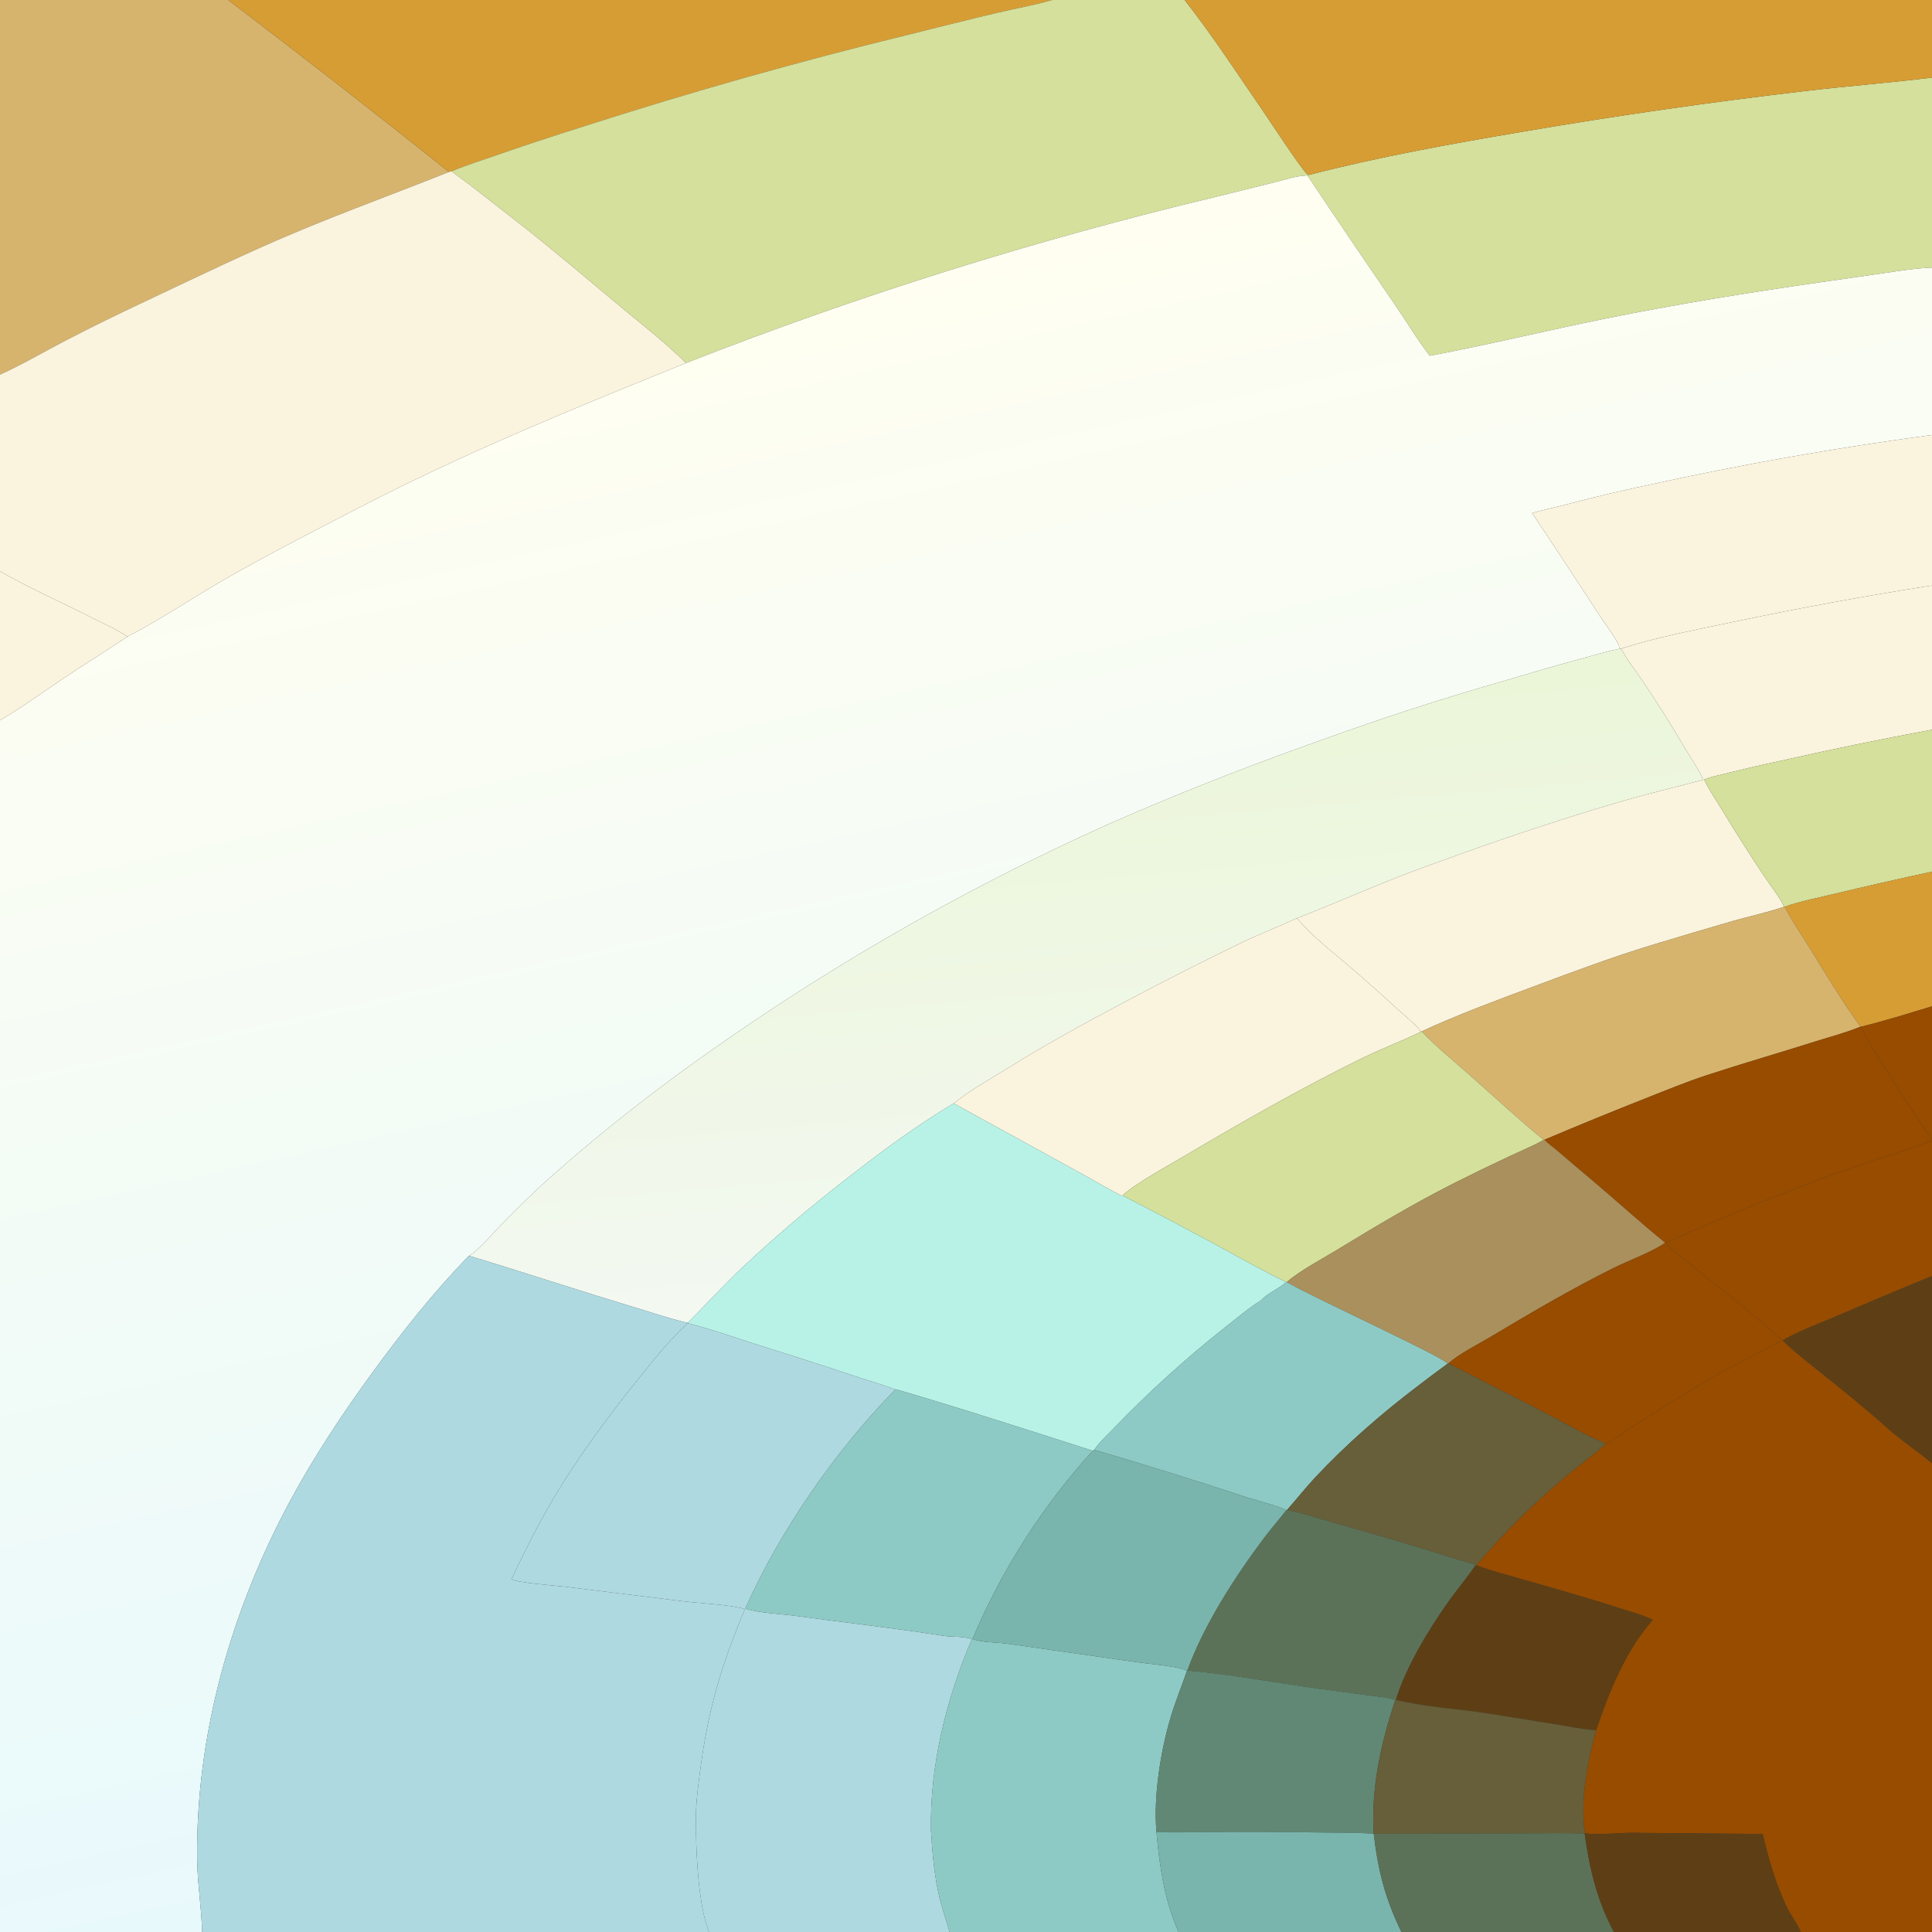 <?xml version="1.0" encoding="utf-8" ?>
<svg xmlns="http://www.w3.org/2000/svg" xmlns:xlink="http://www.w3.org/1999/xlink" width="1024" height="1024">
	<rect width="100%" height="100%" fill="#333333" stroke="none"/>
	<path fill="#D6B46E" d="M0 0L120.983 0C160.324 29.926 199.317 60.308 237.954 91.138C210.54 102.103 182.82 112.149 155.592 123.603C130.825 134.021 106.532 145.763 82.228 157.215C66.557 164.599 50.74 172.172 35.378 180.17C23.685 186.257 11.978 193.113 0 198.567L0 0Z"/>
	<path fill="#D69D35" d="M120.983 0L557.654 0C548.178 2.784 538.372 4.46 528.761 6.724C513.119 10.41 497.532 14.384 481.934 18.258C423.696 32.458 365.989 48.757 308.927 67.121C293.145 72.076 277.439 77.272 261.815 82.704C254.344 85.296 246.649 87.715 239.364 90.777L237.954 91.138C199.317 60.308 160.324 29.926 120.983 0Z"/>
	<path fill="#D4E09B" d="M557.654 0L627.879 0C642.714 18.812 655.941 39.269 669.545 59.007C673.617 64.915 690.374 90.69 693.358 92.794C730.26 83.247 767.987 76.447 805.547 70.053C855.807 61.437 906.287 54.158 956.934 48.226C979.259 45.601 1001.69 43.854 1024 41.121L1024 141.853C1015.32 142.15 1006.73 143.568 998.143 144.812L965.207 149.559C926.647 155.074 888.5 161.253 850.315 168.978C819.434 175.226 788.729 182.782 757.779 188.571C751.063 179.888 745.261 170.062 739.01 161.004C723.525 138.426 708.174 115.756 692.959 92.994C687.087 93.151 680.559 95.371 674.858 96.785L644.844 104.235C549.156 127.06 455.174 156.523 363.581 192.411C352.877 181.788 340.612 172.293 329.014 162.651C312.122 148.609 295.373 134.312 278.144 120.692L249.112 98.056C245.898 95.572 242.508 93.347 239.364 90.777C246.649 87.715 254.344 85.296 261.815 82.704C277.439 77.272 293.145 72.076 308.927 67.121C365.989 48.757 423.696 32.458 481.934 18.258C497.532 14.384 513.119 10.41 528.761 6.724C538.372 4.46 548.178 2.784 557.654 0Z"/>
	<path fill="#D69D35" d="M627.879 0L1024 0L1024 41.121C1001.69 43.854 979.259 45.601 956.934 48.226C906.287 54.158 855.807 61.437 805.547 70.053C767.987 76.447 730.26 83.247 693.358 92.794C690.374 90.69 673.617 64.915 669.545 59.007C655.941 39.269 642.714 18.812 627.879 0Z"/>
	<path fill="#FAF3DD" d="M237.954 91.138L239.364 90.777C242.508 93.347 245.898 95.572 249.112 98.056L278.144 120.692C295.373 134.312 312.122 148.609 329.014 162.651C340.612 172.293 352.877 181.788 363.581 192.411C305.011 216.044 246.382 240.034 190.247 269.111C166.757 281.278 142.867 293.429 119.917 306.585C102.455 316.594 85.448 328.183 67.583 337.42C61.873 333.608 55.177 330.666 49.054 327.561C32.742 319.288 15.915 311.846 0 302.826L0 198.567C11.978 193.113 23.685 186.257 35.378 180.17C50.74 172.172 66.557 164.599 82.228 157.215C106.532 145.763 130.825 134.021 155.592 123.603C182.82 112.149 210.54 102.103 237.954 91.138Z"/>
	<defs>
		<linearGradient id="gradient_0" gradientUnits="userSpaceOnUse" x1="585.638" y1="917.299" x2="416.837" y2="154.146">
			<stop offset="0" stop-color="#E8F9FC"/>
			<stop offset="1" stop-color="#FFFEF1"/>
		</linearGradient>
	</defs>
	<path fill="url(#gradient_0)" d="M363.581 192.411C455.174 156.523 549.156 127.06 644.844 104.235L674.858 96.785C680.559 95.371 687.087 93.151 692.959 92.994C708.174 115.756 723.525 138.426 739.01 161.004C745.261 170.062 751.063 179.888 757.779 188.571C788.729 182.782 819.434 175.226 850.315 168.978C888.5 161.253 926.647 155.074 965.207 149.559L998.143 144.812C1006.73 143.568 1015.32 142.15 1024 141.853L1024 230.553C973.505 237.273 923.317 246.121 873.568 257.074C858.25 260.301 843.02 263.938 827.896 267.981C822.671 269.326 817.178 270.334 812.043 271.947C823.742 289.402 835.3 306.95 846.718 324.59C850.144 329.944 854.373 335.205 857.389 340.742C858.032 341.923 858.324 342.37 858.172 343.755C858.164 343.826 858.122 343.889 858.098 343.956C851.514 345.231 845.039 347.252 838.563 348.989C821.124 353.665 803.954 358.965 786.626 363.988C753.354 373.634 720.873 384.718 688.339 396.573C654.055 408.896 620.211 422.411 586.868 437.094C507.237 472.881 431.527 516.82 360.948 568.206C336.466 586.139 312.141 605.651 289.545 625.907C281.757 632.888 274.226 640.535 266.82 647.94C262.306 652.455 253.362 663.12 248.559 665.604C229.886 684.758 212.952 706.166 197.207 727.746C181.618 749.113 166.559 771.848 153.975 795.136C122.543 853.303 103.621 919.595 104.508 985.946C104.678 998.677 106.874 1011.34 107.091 1024L0 1024L0 381.787C11.458 375.085 22.48 367.028 33.522 359.619C44.78 352.065 56.306 344.939 67.583 337.42C85.448 328.183 102.455 316.594 119.917 306.585C142.867 293.429 166.757 281.278 190.247 269.111C246.382 240.034 305.011 216.044 363.581 192.411Z"/>
	<path fill="#FAF3DD" d="M812.043 271.947C817.178 270.334 822.671 269.326 827.896 267.981C843.02 263.938 858.25 260.301 873.568 257.074C923.317 246.121 973.505 237.273 1024 230.553L1024 310.323C988.684 315.853 953.517 322.3 918.536 329.658C898.839 333.81 878.599 337.61 859.406 343.73L858.098 343.956C858.122 343.889 858.164 343.826 858.172 343.755C858.324 342.37 858.032 341.923 857.389 340.742C854.373 335.205 850.144 329.944 846.718 324.59C835.3 306.95 823.742 289.402 812.043 271.947Z"/>
	<path fill="#FAF3DD" d="M0 302.826C15.915 311.846 32.742 319.288 49.054 327.561C55.177 330.666 61.873 333.608 67.583 337.42C56.306 344.939 44.78 352.065 33.522 359.619C22.48 367.028 11.458 375.085 0 381.787L0 302.826Z"/>
	<path fill="#FAF3DD" d="M859.406 343.73C878.599 337.61 898.839 333.81 918.536 329.658C953.517 322.3 988.684 315.853 1024 310.323L1024 386.769C996.776 391.797 969.656 397.379 942.659 403.512C933.226 405.515 923.831 407.697 914.481 410.058C910.875 410.981 906.687 411.738 903.275 413.204C905.786 418.634 909.375 423.789 912.496 428.912C919.748 440.88 927.255 452.691 935.012 464.337C938.386 469.449 943.08 475.08 945.622 480.594C936.89 483.598 927.656 485.584 918.754 488.072C904.381 492.242 890.034 496.503 875.714 500.854C854.701 507.247 834.075 514.966 813.505 522.642C793.388 530.149 773.058 537.658 753.539 546.64L753.236 546.863C750.538 542.977 744.554 538.399 740.973 535.109C732.228 527.034 723.324 519.134 714.265 511.413C705.268 503.726 694.951 495.691 687.355 486.642C708.291 478.6 728.695 469.306 749.733 461.493C785.729 448.125 822.482 435.492 859.349 424.767C873.723 420.585 888.384 417.153 902.845 413.249C900.26 407.799 896.72 402.641 893.606 397.463C886.411 385.269 878.882 373.275 871.026 361.495C868.769 358.045 860.221 346.908 859.406 343.73Z"/>
	<defs>
		<linearGradient id="gradient_1" gradientUnits="userSpaceOnUse" x1="561.081" y1="370.31" x2="588.088" y2="679.955">
			<stop offset="0" stop-color="#EBF6D8"/>
			<stop offset="1" stop-color="#F3F8F1"/>
		</linearGradient>
	</defs>
	<path fill="url(#gradient_1)" d="M858.098 343.956L859.406 343.73C860.221 346.908 868.769 358.045 871.026 361.495C878.882 373.275 886.411 385.269 893.606 397.463C896.72 402.641 900.26 407.799 902.845 413.249C888.384 417.153 873.723 420.585 859.349 424.767C822.482 435.492 785.729 448.125 749.733 461.493C728.695 469.306 708.291 478.6 687.355 486.642C678.172 490.928 668.697 494.583 659.531 498.906C638.069 509.285 616.806 520.074 595.756 531.266C575.427 542.075 555.349 552.962 535.794 565.157C525.815 571.381 514.571 577.426 505.455 584.836C485.603 596.641 467.016 610.453 448.842 624.66C429.561 639.583 410.988 655.398 393.182 672.053C383.297 681.45 374.117 691.52 364.492 701.164C353.846 698.647 343.433 695.045 332.96 691.894C304.743 683.404 276.77 674.078 248.559 665.604C253.362 663.12 262.306 652.455 266.82 647.94C274.226 640.535 281.757 632.888 289.545 625.907C312.141 605.651 336.466 586.139 360.948 568.206C431.527 516.82 507.237 472.881 586.868 437.094C620.211 422.411 654.055 408.896 688.339 396.573C720.873 384.718 753.354 373.634 786.626 363.988C803.954 358.965 821.124 353.665 838.563 348.989C845.039 347.252 851.514 345.231 858.098 343.956Z"/>
	<path fill="#D4E09B" d="M903.275 413.204C906.687 411.738 910.875 410.981 914.481 410.058C923.831 407.697 933.226 405.515 942.659 403.512C969.656 397.379 996.776 391.797 1024 386.769L1024 462.017C1006.63 465.747 989.298 469.687 972.019 473.838C963.527 475.896 954.154 477.669 945.95 480.626L945.622 480.594C943.08 475.08 938.386 469.449 935.012 464.337C927.255 452.691 919.748 440.88 912.496 428.912C909.375 423.789 905.786 418.634 903.275 413.204Z"/>
	<path fill="#D69D35" d="M945.95 480.626C954.154 477.669 963.527 475.896 972.019 473.838C989.298 469.687 1006.63 465.747 1024 462.017L1024 533.385C1011.57 537.125 999.062 541.086 986.456 544.157L986.117 544.164C976.621 531.183 968.156 517.038 959.713 503.352C955.12 495.907 949.902 488.399 945.95 480.626Z"/>
	<path fill="#D6B46E" d="M945.622 480.594L945.95 480.626C949.902 488.399 955.12 495.907 959.713 503.352C968.156 517.038 976.621 531.183 986.117 544.164C978.419 547.369 969.935 549.531 961.976 552.053C942.841 558.119 923.507 563.685 904.44 569.94C893.82 573.423 883.419 577.714 873.028 581.822C854.79 589.005 836.647 596.429 818.605 604.091L818.221 604.205C804.86 593.251 792.021 581.414 779.106 569.931C770.623 562.388 761.247 554.934 753.539 546.64C773.058 537.658 793.388 530.149 813.505 522.642C834.075 514.966 854.701 507.247 875.714 500.854C890.034 496.503 904.381 492.242 918.754 488.072C927.656 485.584 936.89 483.598 945.622 480.594Z"/>
	<path fill="#FAF3DD" d="M505.455 584.836C514.571 577.426 525.815 571.381 535.794 565.157C555.349 552.962 575.427 542.075 595.756 531.266C616.806 520.074 638.069 509.285 659.531 498.906C668.697 494.583 678.172 490.928 687.355 486.642C694.951 495.691 705.268 503.726 714.265 511.413C723.324 519.134 732.228 527.034 740.973 535.109C744.554 538.399 750.538 542.977 753.236 546.863C742.785 551.876 731.926 555.964 721.522 561.088C688.945 577.132 657.689 595.004 626.464 613.49C618.63 618.128 600.875 627.827 595.012 633.659L594.405 633.733C586.684 629.887 579.274 625.335 571.692 621.212L505.455 584.836Z"/>
	<path fill="#974C00" d="M986.456 544.157C999.062 541.086 1011.57 537.125 1024 533.385L1024 603.858C1018.97 597.44 986.945 548.208 986.456 544.157Z"/>
	<path fill="#974C00" d="M986.117 544.164L986.456 544.157C986.945 548.208 1018.97 597.44 1024 603.858L1024 604.453C1010.34 609.873 996.059 613.701 982.239 618.708C948.585 630.61 915.454 643.94 882.936 658.663L882.615 658.701C869.653 648.284 857.257 636.856 844.519 626.129C838.264 620.881 832.042 615.592 825.854 610.263C823.468 608.224 820.722 606.394 818.605 604.091C836.647 596.429 854.79 589.005 873.028 581.822C883.419 577.714 893.82 573.423 904.44 569.94C923.507 563.685 942.841 558.119 961.976 552.053C969.935 549.531 978.419 547.369 986.117 544.164Z"/>
	<path fill="#D4E09B" d="M753.236 546.863L753.539 546.64C761.247 554.934 770.623 562.388 779.106 569.931C792.021 581.414 804.86 593.251 818.221 604.205L817.458 604.627C812.029 607.595 806.12 610.008 800.514 612.642C790.551 617.299 780.657 622.103 770.835 627.052C749.47 637.83 728.908 650.116 708.487 662.57C700.493 667.446 688.869 673.538 682.034 679.542L681.715 679.564C668.975 673.372 656.556 666.305 644.095 659.566C627.82 650.767 611.458 642.131 595.012 633.659C600.875 627.827 618.63 618.128 626.464 613.49C657.689 595.004 688.945 577.132 721.522 561.088C731.926 555.964 742.785 551.876 753.236 546.863Z"/>
	<path fill="#B8F2E6" d="M364.492 701.164C374.117 691.52 383.297 681.45 393.182 672.053C410.988 655.398 429.561 639.583 448.842 624.66C467.016 610.453 485.603 596.641 505.455 584.836L571.692 621.212C579.274 625.335 586.684 629.887 594.405 633.733L595.012 633.659C611.458 642.131 627.82 650.767 644.095 659.566C656.556 666.305 668.975 673.372 681.715 679.564C677.782 683.151 671.714 685.398 668.327 689.274C661.757 693.365 655.672 698.518 649.594 703.31C628.657 719.844 608.867 737.78 590.358 756.994C586.969 760.535 582.681 764.338 580.024 768.446L579.176 768.933C544.537 757.863 509.851 746.581 474.94 736.392L474.578 736.458C467.692 733.851 460.478 731.826 453.476 729.511C438.476 724.472 423.417 719.608 408.303 714.922C393.728 710.384 379.296 705.083 364.505 701.305L364.492 701.164Z"/>
	<path fill="#AA905C" d="M818.221 604.205L818.605 604.091C820.722 606.394 823.468 608.224 825.854 610.263C832.042 615.592 838.264 620.881 844.519 626.129C857.257 636.856 869.653 648.284 882.615 658.701C875.196 663.804 863.456 667.962 854.985 672.188C832.92 683.194 811.828 695.55 790.685 708.193C783.48 712.501 773.916 717.175 767.706 722.611L767.294 722.768C764.428 718.929 694.876 687.219 682.034 679.542C688.869 673.538 700.493 667.446 708.487 662.57C728.908 650.116 749.47 637.83 770.835 627.052C780.657 622.103 790.551 617.299 800.514 612.642C806.12 610.008 812.029 607.595 817.458 604.627L818.221 604.205Z"/>
	<path fill="#974C00" d="M882.936 658.663C915.454 643.94 948.585 630.61 982.239 618.708C996.059 613.701 1010.34 609.873 1024 604.453L1024 676.356C1006.8 683.338 989.772 690.579 972.711 697.881C963.602 701.78 953.421 705.486 944.841 710.436C952.471 717.772 961.067 724.265 969.313 730.894C980.832 740.153 992.367 749.61 1003.37 759.473C1010.1 765.001 1017.33 769.938 1024 775.512L1024 1024L954.462 1024C952.447 1019.29 949.042 1015.06 946.834 1010.39C941.019 998.095 937.361 985.23 934.249 972.047L865.112 971.435C858.181 971.418 846.381 972.754 840.045 971.653C837.43 955.081 841.401 933.232 845.969 917.006C852.748 896.863 861.672 874.625 876.005 858.559C870.258 855.714 863.141 853.982 857.003 851.972C840.253 846.487 823.176 841.813 806.25 836.891C798.34 834.591 790.105 832.58 782.418 829.644C796.677 812.824 812.34 797.247 829.237 783.08C836.462 776.958 844.14 771.38 851.302 765.184L851.808 764.978C859.796 760.058 867.534 754.679 875.444 749.623C886.531 742.618 897.748 735.822 909.089 729.238C920.689 722.495 932.886 717.022 944.441 710.398C930.532 697.549 914.687 685.319 899.919 673.347C894.713 669.126 889.189 665.049 884.232 660.554C883.525 659.912 883.237 659.56 882.936 658.663Z"/>
	<path fill="#974C00" d="M882.615 658.701L882.936 658.663C883.237 659.56 883.525 659.912 884.232 660.554C889.189 665.049 894.713 669.126 899.919 673.347C914.687 685.319 930.532 697.549 944.441 710.398C932.886 717.022 920.689 722.495 909.089 729.238C897.748 735.822 886.531 742.618 875.444 749.623C867.534 754.679 859.796 760.058 851.808 764.978L851.302 765.184C840.118 760.64 829.391 754.278 818.678 748.709L767.706 722.611C773.916 717.175 783.48 712.501 790.685 708.193C811.828 695.55 832.92 683.194 854.985 672.188C863.456 667.962 875.196 663.804 882.615 658.701Z"/>
	<path fill="#AED9E0" d="M107.091 1024C106.874 1011.34 104.678 998.677 104.508 985.946C103.621 919.595 122.543 853.303 153.975 795.136C166.559 771.848 181.618 749.113 197.207 727.746C212.952 706.166 229.886 684.758 248.559 665.604C276.77 674.078 304.743 683.404 332.96 691.894C343.433 695.045 353.846 698.647 364.492 701.164L364.505 701.305C354.89 710.075 346.451 720.788 338.292 730.911C321.919 751.226 306.15 772.54 292.869 795.041C284.842 808.639 277.847 822.785 271.061 837.03C274.849 839.005 293.132 840.231 298.495 840.867L361.996 848.7C370.89 849.746 384.678 850.397 392.789 852.281C393.602 852.47 394.076 852.603 394.7 853.126C381.985 883.571 375.329 906.207 371.024 938.973C369.704 949.02 368.302 960.013 368.979 970.136L368.887 970.468C369.094 985.254 370.345 1010.42 375.798 1024L245.391 1024L107.091 1024Z"/>
	<path fill="#5E3F15" d="M944.841 710.436C953.421 705.486 963.602 701.78 972.711 697.881C989.772 690.579 1006.8 683.338 1024 676.356L1024 748.75L1024 775.512C1017.33 769.938 1010.1 765.001 1003.37 759.473C992.367 749.61 980.832 740.153 969.313 730.894C961.067 724.265 952.471 717.772 944.841 710.436Z"/>
	<path fill="#8ECAC5" d="M681.715 679.564L682.034 679.542C694.876 687.219 764.428 718.929 767.294 722.768C761.756 726.783 756.28 730.885 750.868 735.07C731.949 749.444 713.559 765.515 697.288 782.846C691.986 788.493 687.258 794.573 682.108 800.333L681.785 800.447C679.37 798.795 665.142 794.991 661.476 793.816C634.462 784.928 607.308 776.47 580.024 768.446C582.681 764.338 586.969 760.535 590.358 756.994C608.867 737.78 628.657 719.844 649.594 703.31C655.672 698.518 661.757 693.365 668.327 689.274C671.714 685.398 677.782 683.151 681.715 679.564Z"/>
	<path fill="#AED9E0" d="M271.061 837.03C277.847 822.785 284.842 808.639 292.869 795.041C306.15 772.54 321.919 751.226 338.292 730.911C346.451 720.788 354.89 710.075 364.505 701.305C379.296 705.083 393.728 710.384 408.303 714.922C423.417 719.608 438.476 724.472 453.476 729.511C460.478 731.826 467.692 733.851 474.578 736.458C442.946 768.694 413.378 811.253 395.029 852.581C401.963 854.926 414.251 855.416 421.917 856.466C447.947 860.032 474.142 862.927 500.086 867.02C504.694 867.747 510.904 867.115 515.125 868.799C501.563 900.358 492.721 935.949 493.455 970.534C494.208 982.897 495.27 994.823 498.232 1006.88C499.658 1012.69 501.711 1018.26 503.305 1024L375.798 1024C370.345 1010.42 369.094 985.254 368.887 970.468L368.979 970.136C368.302 960.013 369.704 949.02 371.024 938.973C375.329 906.207 381.985 883.571 394.7 853.126C394.076 852.603 393.602 852.47 392.789 852.281C384.678 850.397 370.89 849.746 361.996 848.7L298.495 840.867C293.132 840.231 274.849 839.005 271.061 837.03Z"/>
	<path fill="#665F39" d="M767.294 722.768L767.706 722.611L818.678 748.709C829.391 754.278 840.118 760.64 851.302 765.184C844.14 771.38 836.462 776.958 829.237 783.08C812.34 797.247 796.677 812.824 782.418 829.644L782.126 829.553C779.381 828.334 776.128 827.658 773.237 826.778L754.463 820.963C738.378 816.076 722.241 811.362 706.055 806.822C698.177 804.605 690.142 801.86 682.108 800.333C687.258 794.573 691.986 788.493 697.288 782.846C713.559 765.515 731.949 749.444 750.868 735.07C756.28 730.885 761.756 726.783 767.294 722.768Z"/>
	<path fill="#8ECAC5" d="M474.578 736.458L474.94 736.392C509.851 746.581 544.537 757.863 579.176 768.933C552.438 798.352 530.882 832.091 515.425 868.717C520.751 870.682 527.739 870.326 533.414 871.14L602.8 881.021C608.612 881.874 624.776 883.183 629.146 885.477C626.393 893.534 623.155 901.418 620.676 909.567C615.193 927.593 611.272 952.23 612.955 970.963C614.514 988.746 617.218 1007.57 624.67 1024L503.305 1024C501.711 1018.26 499.658 1012.69 498.232 1006.88C495.27 994.823 494.208 982.897 493.455 970.534C492.721 935.949 501.563 900.358 515.125 868.799C510.904 867.115 504.694 867.747 500.086 867.02C474.142 862.927 447.947 860.032 421.917 856.466C414.251 855.416 401.963 854.926 395.029 852.581C413.378 811.253 442.946 768.694 474.578 736.458Z"/>
	<path fill="#79B5AC" d="M579.176 768.933L580.024 768.446C607.308 776.47 634.462 784.928 661.476 793.816C665.142 794.991 679.37 798.795 681.785 800.447C677.891 805.487 673.658 810.271 669.84 815.367C654.606 835.705 637.974 861.458 629.351 885.414L629.146 885.477C624.776 883.183 608.612 881.874 602.8 881.021L533.414 871.14C527.739 870.326 520.751 870.682 515.425 868.717C530.882 832.091 552.438 798.352 579.176 768.933Z"/>
	<path fill="#5C7258" d="M681.785 800.447L682.108 800.333C690.142 801.86 698.177 804.605 706.055 806.822C722.241 811.362 738.378 816.076 754.463 820.963L773.237 826.778C776.128 827.658 779.381 828.334 782.126 829.553C777.627 836.11 772.479 842.25 767.849 848.724C757.524 863.16 744.981 883.932 739.87 900.943L739.579 900.977C734.752 899.454 729.024 899.072 723.992 898.402L699.02 895.06C675.844 891.846 652.652 887.499 629.351 885.414C637.974 861.458 654.606 835.705 669.84 815.367C673.658 810.271 677.891 805.487 681.785 800.447Z"/>
	<path fill="#5E3F15" d="M782.126 829.553L782.418 829.644C790.105 832.58 798.34 834.591 806.25 836.891C823.176 841.813 840.253 846.487 857.003 851.972C863.141 853.982 870.258 855.714 876.005 858.559C861.672 874.625 852.748 896.863 845.969 917.006C838.894 916.645 831.652 915.086 824.653 913.946L788.725 908.158C772.61 905.669 755.679 904.832 739.87 900.943C744.981 883.932 757.524 863.16 767.849 848.724C772.479 842.25 777.627 836.11 782.126 829.553Z"/>
	<path fill="#618875" d="M629.146 885.477L629.351 885.414C652.652 887.499 675.844 891.846 699.02 895.06L723.992 898.402C729.024 899.072 734.752 899.454 739.579 900.977C731.933 923.675 726.612 947.818 728.109 971.964C719.779 971.241 711.302 971.466 702.938 971.291C681.748 970.959 660.555 970.872 639.363 971.03C630.617 971.062 621.679 971.469 612.955 970.963C611.272 952.23 615.193 927.593 620.676 909.567C623.155 901.418 626.393 893.534 629.146 885.477Z"/>
	<path fill="#665F39" d="M739.579 900.977L739.87 900.943C755.679 904.832 772.61 905.669 788.725 908.158L824.653 913.946C831.652 915.086 838.894 916.645 845.969 917.006C841.401 933.232 837.43 955.081 840.045 971.653L839.921 971.95C829.302 971.294 818.436 971.754 807.788 971.691L728.109 971.964C726.612 947.818 731.933 923.675 739.579 900.977Z"/>
	<path fill="#79B5AC" d="M612.955 970.963C621.679 971.469 630.617 971.062 639.363 971.03C660.555 970.872 681.748 970.959 702.938 971.291C711.302 971.466 719.779 971.241 728.109 971.964C730.435 991.563 734.141 1006.1 742.777 1024L624.67 1024C617.218 1007.57 614.514 988.746 612.955 970.963Z"/>
	<path fill="#5C7258" d="M728.109 971.964L807.788 971.691C818.436 971.754 829.302 971.294 839.921 971.95C842.492 990.594 846.463 1007.27 855.414 1024L742.777 1024C734.141 1006.1 730.435 991.563 728.109 971.964Z"/>
	<path fill="#5E3F15" d="M840.045 971.653C846.381 972.754 858.181 971.418 865.112 971.435L934.249 972.047C937.361 985.23 941.019 998.095 946.834 1010.39C949.042 1015.06 952.447 1019.29 954.462 1024L855.414 1024C846.463 1007.27 842.492 990.594 839.921 971.95L840.045 971.653Z"/>
</svg>
